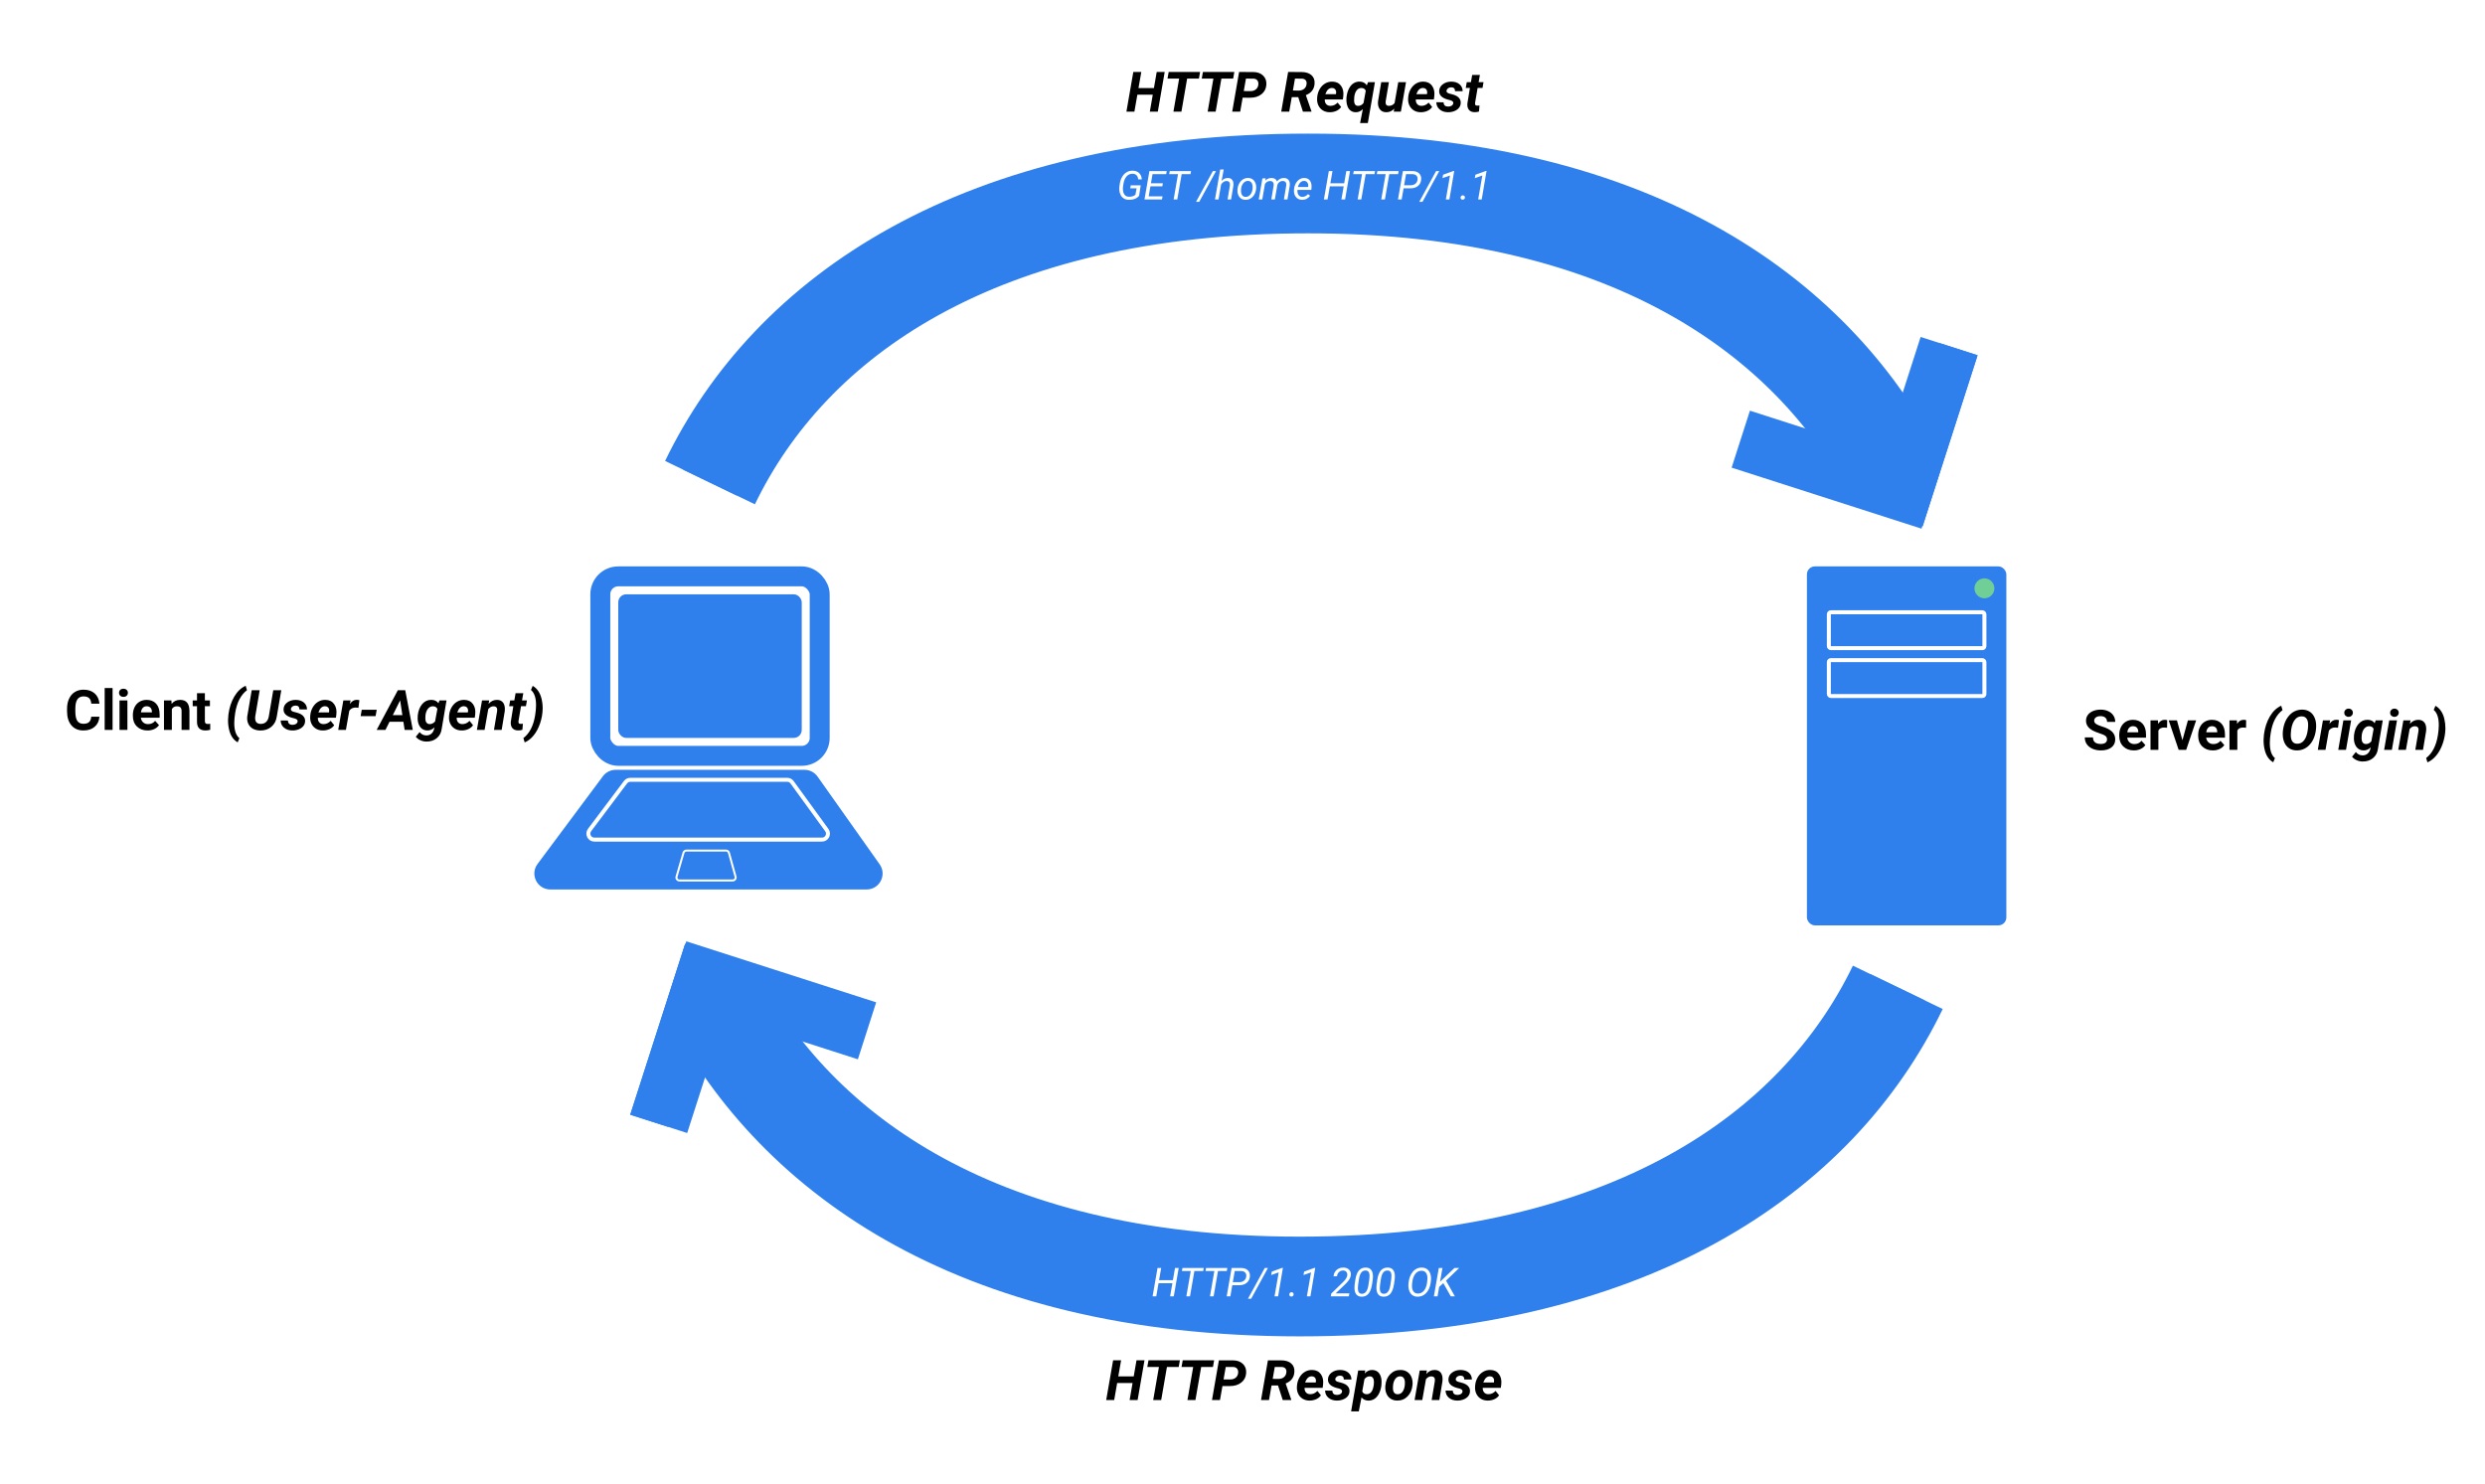 <svg width="623" height="372" viewBox="0 0 623 372" fill="none" xmlns="http://www.w3.org/2000/svg">
<rect width="623" height="372" fill="white"/>
<rect x="150.5" y="144.5" width="55" height="45" rx="4.5" stroke="#2F80ED" stroke-width="5"/>
<rect x="155" y="149" width="46" height="36" rx="2" fill="#2F80ED"/>
<path d="M151.153 194.61C151.908 193.597 153.097 193 154.361 193H201.695C202.993 193 204.21 193.63 204.96 194.689L220.533 216.689C222.408 219.338 220.514 223 217.268 223H137.969C134.678 223 132.795 219.249 134.761 216.61L151.153 194.61Z" fill="#2F80ED"/>
<path d="M158.024 195.5H197.358C197.839 195.5 198.29 195.73 198.572 196.118L207.289 208.118C208.009 209.11 207.301 210.5 206.075 210.5H149.005C147.768 210.5 147.063 209.087 147.806 208.099L156.825 196.099C157.108 195.722 157.552 195.5 158.024 195.5Z" stroke="white"/>
<path d="M172.08 213.25H182.021C182.358 213.25 182.654 213.475 182.744 213.8L184.408 219.8C184.54 220.277 184.181 220.75 183.685 220.75H170.333C169.833 220.75 169.473 220.27 169.613 219.79L171.36 213.79C171.453 213.47 171.747 213.25 172.08 213.25Z" stroke="white" stroke-width="0.5"/>
<rect x="453" y="142" width="50" height="90" rx="2" fill="#2F80ED"/>
<circle cx="497.5" cy="147.5" r="2.5" fill="#6FCF97"/>
<rect x="458.5" y="153.5" width="39" height="9" rx="0.5" fill="#2F80ED" stroke="white"/>
<rect x="458.5" y="165.5" width="39" height="9" rx="0.5" fill="#2F80ED" stroke="white"/>
<path d="M476 121C456 81 410.843 46 328 46C245.157 46 198 79.579 178 121" stroke="#2F80ED" stroke-width="15"/>
<line x1="477.261" y1="130.381" x2="491.028" y2="87.539" stroke="#2F80ED" stroke-width="10"/>
<path d="M476 121C456 81 410.843 46 328 46C245.157 46 198 79.579 178 121" stroke="#2F80ED" stroke-width="25"/>
<line x1="474.881" y1="129.617" x2="488.648" y2="86.774" stroke="#2F80ED" stroke-width="15"/>
<line x1="436.42" y1="110.103" x2="484.022" y2="125.399" stroke="#2F80ED" stroke-width="15"/>
<path d="M177.788 247.54C197.788 287.54 242.945 322.54 325.788 322.54C408.631 322.54 455.788 288.961 475.788 247.54" stroke="#2F80ED" stroke-width="15"/>
<line x1="176.527" y1="238.158" x2="162.76" y2="281.001" stroke="#2F80ED" stroke-width="10"/>
<path d="M177.788 247.54C197.788 287.54 242.945 322.54 325.788 322.54C408.631 322.54 455.788 288.961 475.788 247.54" stroke="#2F80ED" stroke-width="25"/>
<line x1="178.907" y1="238.923" x2="165.14" y2="281.766" stroke="#2F80ED" stroke-width="15"/>
<line x1="217.368" y1="258.437" x2="169.766" y2="243.14" stroke="#2F80ED" stroke-width="15"/>
<path d="M24.923 179.685C24.845 180.756 24.449 181.599 23.733 182.214C23.023 182.829 22.084 183.137 20.917 183.137C19.641 183.137 18.636 182.708 17.902 181.852C17.173 180.99 16.809 179.81 16.809 178.311V177.702C16.809 176.745 16.977 175.902 17.314 175.173C17.652 174.444 18.133 173.885 18.757 173.498C19.386 173.106 20.115 172.91 20.944 172.91C22.093 172.91 23.018 173.218 23.72 173.833C24.422 174.448 24.827 175.312 24.936 176.424H22.886C22.836 175.781 22.656 175.316 22.346 175.029C22.04 174.738 21.573 174.592 20.944 174.592C20.261 174.592 19.748 174.838 19.406 175.33C19.069 175.818 18.896 176.576 18.887 177.606V178.358C18.887 179.434 19.049 180.22 19.372 180.717C19.7 181.214 20.215 181.462 20.917 181.462C21.55 181.462 22.022 181.318 22.332 181.031C22.646 180.74 22.826 180.291 22.872 179.685H24.923ZM28.225 183H26.242V172.5H28.225V183ZM31.943 183H29.961V175.604H31.943V183ZM29.845 173.689C29.845 173.393 29.943 173.149 30.139 172.958C30.339 172.767 30.61 172.671 30.952 172.671C31.289 172.671 31.558 172.767 31.759 172.958C31.959 173.149 32.06 173.393 32.06 173.689C32.06 173.99 31.957 174.236 31.752 174.428C31.551 174.619 31.285 174.715 30.952 174.715C30.619 174.715 30.351 174.619 30.145 174.428C29.945 174.236 29.845 173.99 29.845 173.689ZM36.981 183.137C35.897 183.137 35.013 182.804 34.329 182.139C33.65 181.473 33.31 180.587 33.31 179.479V179.288C33.31 178.545 33.454 177.882 33.741 177.299C34.028 176.711 34.434 176.26 34.958 175.945C35.487 175.626 36.088 175.467 36.763 175.467C37.774 175.467 38.57 175.786 39.148 176.424C39.732 177.062 40.023 177.966 40.023 179.138V179.944H35.313C35.377 180.427 35.569 180.815 35.888 181.106C36.211 181.398 36.619 181.544 37.111 181.544C37.872 181.544 38.467 181.268 38.895 180.717L39.866 181.804C39.57 182.223 39.169 182.551 38.663 182.788C38.157 183.021 37.597 183.137 36.981 183.137ZM36.756 177.066C36.364 177.066 36.045 177.199 35.799 177.463C35.557 177.727 35.402 178.105 35.334 178.598H38.082V178.44C38.073 178.003 37.954 177.666 37.727 177.429C37.499 177.187 37.175 177.066 36.756 177.066ZM42.97 175.604L43.031 176.458C43.56 175.797 44.269 175.467 45.157 175.467C45.941 175.467 46.524 175.697 46.907 176.157C47.29 176.618 47.486 177.306 47.495 178.222V183H45.52V178.27C45.52 177.85 45.428 177.547 45.246 177.36C45.064 177.169 44.761 177.073 44.337 177.073C43.781 177.073 43.364 177.31 43.086 177.784V183H41.11V175.604H42.97ZM51.364 173.785V175.604H52.629V177.053H51.364V180.744C51.364 181.018 51.417 181.214 51.522 181.332C51.626 181.451 51.827 181.51 52.123 181.51C52.342 181.51 52.535 181.494 52.704 181.462V182.959C52.317 183.077 51.918 183.137 51.508 183.137C50.122 183.137 49.416 182.437 49.389 181.038V177.053H48.309V175.604H49.389V173.785H51.364ZM57.291 178.98C57.51 177.354 57.995 175.9 58.747 174.619C59.504 173.334 60.452 172.438 61.591 171.933L61.919 173.033C60.36 174.223 59.374 176.134 58.959 178.769C58.818 179.662 58.742 180.464 58.733 181.175C58.711 183.048 59.139 184.349 60.019 185.078L59.588 186.11C58.603 185.563 57.915 184.618 57.523 183.273C57.264 182.371 57.148 181.405 57.175 180.375C57.184 179.942 57.214 179.532 57.264 179.145L57.291 178.98ZM70.519 173.047L69.397 179.609C69.243 180.708 68.787 181.576 68.03 182.214C67.274 182.852 66.335 183.162 65.214 183.144C64.512 183.13 63.901 182.977 63.382 182.686C62.867 182.389 62.486 181.975 62.24 181.441C61.994 180.904 61.91 180.295 61.987 179.616L63.102 173.047H65.105L63.99 179.623C63.958 179.878 63.956 180.118 63.983 180.341C64.075 181.079 64.514 181.462 65.303 181.489C65.868 181.507 66.33 181.353 66.69 181.024C67.05 180.696 67.283 180.227 67.388 179.616L68.509 173.047H70.519ZM74.613 180.915C74.686 180.55 74.433 180.286 73.855 180.122L73.232 179.965C71.76 179.559 71.045 178.844 71.086 177.818C71.109 177.121 71.416 176.554 72.009 176.116C72.606 175.674 73.324 175.458 74.162 175.467C74.996 175.476 75.671 175.697 76.186 176.13C76.701 176.563 76.963 177.139 76.972 177.859L75.058 177.853C75.067 177.219 74.752 176.898 74.114 176.889C73.814 176.889 73.551 176.964 73.328 177.114C73.109 177.265 72.975 177.467 72.925 177.723C72.856 178.087 73.132 178.345 73.752 178.495L74.025 178.557C74.654 178.707 75.135 178.88 75.468 179.076C75.8 179.268 76.056 179.507 76.233 179.794C76.416 180.081 76.5 180.425 76.486 180.826C76.473 181.296 76.32 181.706 76.028 182.057C75.741 182.408 75.345 182.679 74.839 182.87C74.338 183.062 73.809 183.15 73.253 183.137C72.433 183.128 71.749 182.893 71.202 182.433C70.655 181.968 70.377 181.368 70.368 180.635L72.186 180.648C72.205 181.355 72.583 181.713 73.321 181.722C73.677 181.722 73.968 181.649 74.196 181.503C74.429 181.357 74.568 181.161 74.613 180.915ZM80.895 183.137C80.248 183.132 79.674 182.975 79.173 182.665C78.676 182.351 78.305 181.922 78.059 181.38C77.812 180.833 77.717 180.231 77.772 179.575L77.792 179.302C77.86 178.582 78.07 177.921 78.421 177.319C78.772 176.718 79.223 176.255 79.774 175.932C80.326 175.604 80.936 175.449 81.606 175.467C82.559 175.485 83.279 175.836 83.767 176.52C84.259 177.199 84.446 178.06 84.327 179.104L84.218 179.944H79.686C79.667 180.423 79.784 180.806 80.034 181.093C80.285 181.38 80.627 181.528 81.06 181.537C81.761 181.555 82.377 181.284 82.905 180.724L83.787 181.817C83.509 182.237 83.108 182.565 82.584 182.802C82.06 183.034 81.497 183.146 80.895 183.137ZM81.511 177.06C81.155 177.05 80.838 177.162 80.561 177.395C80.287 177.627 80.041 178.03 79.822 178.604H82.475L82.516 178.427C82.543 178.244 82.545 178.071 82.522 177.907C82.477 177.643 82.365 177.438 82.188 177.292C82.01 177.142 81.784 177.064 81.511 177.06ZM89.857 177.456C89.593 177.41 89.377 177.388 89.208 177.388C88.52 177.369 87.975 177.627 87.574 178.16L86.72 183H84.792L86.077 175.604L87.889 175.597L87.711 176.499C88.176 175.802 88.75 175.453 89.434 175.453C89.625 175.453 89.848 175.485 90.103 175.549L89.857 177.456ZM94.164 179.534H90.418L90.691 177.941H94.444L94.164 179.534ZM101.13 180.949H97.657L96.632 183H94.424L99.742 173.047H101.595L103.488 183H101.444L101.13 180.949ZM98.478 179.288H100.877L100.316 175.583L98.478 179.288ZM104.739 179.295C104.876 178.151 105.247 177.224 105.854 176.513C106.464 175.797 107.232 175.446 108.157 175.46C108.946 175.478 109.534 175.763 109.921 176.314L110.174 175.597L111.944 175.604L110.734 182.747C110.602 183.731 110.183 184.511 109.477 185.085C108.77 185.659 107.895 185.937 106.852 185.919C106.341 185.91 105.854 185.798 105.389 185.584C104.924 185.374 104.541 185.085 104.24 184.716L105.197 183.54C105.626 184.082 106.163 184.363 106.811 184.381C107.312 184.399 107.74 184.267 108.096 183.984C108.451 183.706 108.693 183.312 108.82 182.802L108.93 182.357C108.392 182.895 107.788 183.155 107.118 183.137C106.398 183.128 105.826 182.861 105.402 182.337C104.979 181.808 104.746 181.122 104.705 180.279C104.691 180.001 104.703 179.673 104.739 179.295ZM106.633 180.102C106.633 180.53 106.722 180.874 106.899 181.134C107.082 181.389 107.344 181.523 107.686 181.537C108.21 181.555 108.674 181.332 109.08 180.867L109.654 177.736C109.458 177.308 109.096 177.085 108.567 177.066C108.075 177.053 107.658 177.251 107.316 177.661C106.975 178.071 106.76 178.616 106.674 179.295C106.642 179.628 106.628 179.896 106.633 180.102ZM115.704 183.137C115.057 183.132 114.483 182.975 113.981 182.665C113.485 182.351 113.113 181.922 112.867 181.38C112.621 180.833 112.525 180.231 112.58 179.575L112.601 179.302C112.669 178.582 112.879 177.921 113.229 177.319C113.58 176.718 114.032 176.255 114.583 175.932C115.134 175.604 115.745 175.449 116.415 175.467C117.368 175.485 118.088 175.836 118.575 176.52C119.067 177.199 119.254 178.06 119.136 179.104L119.026 179.944H114.494C114.476 180.423 114.592 180.806 114.843 181.093C115.093 181.38 115.435 181.528 115.868 181.537C116.57 181.555 117.185 181.284 117.714 180.724L118.596 181.817C118.318 182.237 117.917 182.565 117.393 182.802C116.868 183.034 116.306 183.146 115.704 183.137ZM116.319 177.06C115.964 177.05 115.647 177.162 115.369 177.395C115.096 177.627 114.85 178.03 114.631 178.604H117.283L117.324 178.427C117.352 178.244 117.354 178.071 117.331 177.907C117.285 177.643 117.174 177.438 116.996 177.292C116.818 177.142 116.593 177.064 116.319 177.06ZM122.649 175.597L122.485 176.472C123.078 175.784 123.796 175.449 124.639 175.467C125.336 175.48 125.851 175.736 126.184 176.232C126.516 176.729 126.637 177.417 126.546 178.297L125.767 183H123.839L124.632 178.276C124.655 178.099 124.659 177.937 124.646 177.791C124.586 177.326 124.295 177.087 123.771 177.073C123.265 177.055 122.811 177.29 122.41 177.777L121.487 183H119.56L120.845 175.604L122.649 175.597ZM131.194 173.785L130.873 175.604H132.104L131.851 177.053H130.62L129.991 180.758C129.964 180.99 129.982 181.168 130.046 181.291C130.11 181.414 130.265 181.48 130.511 181.489C130.584 181.494 130.78 181.482 131.099 181.455L130.962 182.966C130.62 183.08 130.251 183.132 129.854 183.123C129.221 183.114 128.749 182.916 128.439 182.528C128.13 182.141 128.002 181.617 128.057 180.956L128.692 177.053H127.646L127.899 175.604H128.945L129.26 173.785H131.194ZM131.543 186.131L131.215 185.051C132.778 183.843 133.765 181.911 134.175 179.254C134.307 178.402 134.378 177.616 134.387 176.896C134.41 175.022 133.986 173.719 133.115 172.985L133.546 171.953C134.084 172.245 134.544 172.671 134.927 173.231C135.314 173.787 135.599 174.46 135.781 175.248C135.968 176.036 136.057 176.848 136.048 177.682C136.021 178.949 135.802 180.181 135.392 181.38C134.981 182.574 134.444 183.576 133.778 184.388C133.118 185.199 132.372 185.78 131.543 186.131Z" fill="black"/>
<path d="M528.242 185.389C528.242 185.001 528.105 184.705 527.832 184.5C527.559 184.29 527.066 184.072 526.355 183.844C525.645 183.611 525.082 183.383 524.667 183.16C523.537 182.549 522.972 181.727 522.972 180.692C522.972 180.155 523.122 179.676 523.423 179.257C523.728 178.833 524.163 178.503 524.729 178.266C525.298 178.029 525.936 177.91 526.643 177.91C527.354 177.91 527.987 178.04 528.543 178.3C529.099 178.555 529.53 178.917 529.835 179.387C530.145 179.856 530.3 180.389 530.3 180.986H528.249C528.249 180.531 528.105 180.177 527.818 179.927C527.531 179.672 527.128 179.544 526.608 179.544C526.107 179.544 525.717 179.651 525.439 179.865C525.161 180.075 525.022 180.353 525.022 180.699C525.022 181.023 525.184 181.294 525.508 181.513C525.836 181.731 526.317 181.937 526.95 182.128C528.117 182.479 528.967 182.914 529.5 183.434C530.033 183.953 530.3 184.6 530.3 185.375C530.3 186.236 529.974 186.913 529.322 187.405C528.671 187.893 527.793 188.137 526.69 188.137C525.925 188.137 525.228 187.998 524.599 187.72C523.97 187.437 523.489 187.052 523.156 186.564C522.828 186.077 522.664 185.512 522.664 184.869H524.722C524.722 185.967 525.378 186.517 526.69 186.517C527.178 186.517 527.559 186.419 527.832 186.223C528.105 186.022 528.242 185.744 528.242 185.389ZM534.969 188.137C533.884 188.137 533 187.804 532.316 187.139C531.637 186.473 531.298 185.587 531.298 184.479V184.288C531.298 183.545 531.441 182.882 531.729 182.299C532.016 181.711 532.421 181.26 532.945 180.945C533.474 180.626 534.076 180.467 534.75 180.467C535.762 180.467 536.557 180.786 537.136 181.424C537.719 182.062 538.011 182.966 538.011 184.138V184.944H533.301C533.365 185.427 533.556 185.815 533.875 186.106C534.199 186.398 534.606 186.544 535.099 186.544C535.86 186.544 536.454 186.268 536.883 185.717L537.854 186.804C537.557 187.223 537.156 187.551 536.65 187.788C536.145 188.021 535.584 188.137 534.969 188.137ZM534.743 182.066C534.351 182.066 534.032 182.199 533.786 182.463C533.545 182.727 533.39 183.105 533.321 183.598H536.069V183.44C536.06 183.003 535.942 182.666 535.714 182.429C535.486 182.187 535.162 182.066 534.743 182.066ZM543.295 182.456C543.026 182.42 542.789 182.401 542.584 182.401C541.837 182.401 541.347 182.654 541.114 183.16V188H539.139V180.604H541.005L541.06 181.485C541.456 180.806 542.005 180.467 542.707 180.467C542.926 180.467 543.131 180.496 543.322 180.556L543.295 182.456ZM547.144 185.587L548.518 180.604H550.582L548.087 188H546.2L543.705 180.604H545.77L547.144 185.587ZM554.766 188.137C553.681 188.137 552.797 187.804 552.113 187.139C551.434 186.473 551.095 185.587 551.095 184.479V184.288C551.095 183.545 551.238 182.882 551.525 182.299C551.812 181.711 552.218 181.26 552.742 180.945C553.271 180.626 553.872 180.467 554.547 180.467C555.559 180.467 556.354 180.786 556.933 181.424C557.516 182.062 557.808 182.966 557.808 184.138V184.944H553.098C553.161 185.427 553.353 185.815 553.672 186.106C553.995 186.398 554.403 186.544 554.896 186.544C555.657 186.544 556.251 186.268 556.68 185.717L557.65 186.804C557.354 187.223 556.953 187.551 556.447 187.788C555.941 188.021 555.381 188.137 554.766 188.137ZM554.54 182.066C554.148 182.066 553.829 182.199 553.583 182.463C553.341 182.727 553.187 183.105 553.118 183.598H555.866V183.44C555.857 183.003 555.739 182.666 555.511 182.429C555.283 182.187 554.959 182.066 554.54 182.066ZM563.092 182.456C562.823 182.42 562.586 182.401 562.381 182.401C561.633 182.401 561.144 182.654 560.911 183.16V188H558.936V180.604H560.802L560.856 181.485C561.253 180.806 561.802 180.467 562.504 180.467C562.723 180.467 562.928 180.496 563.119 180.556L563.092 182.456ZM567.61 183.98C567.829 182.354 568.314 180.9 569.066 179.619C569.823 178.334 570.771 177.438 571.91 176.933L572.238 178.033C570.68 179.223 569.693 181.134 569.278 183.769C569.137 184.662 569.062 185.464 569.053 186.175C569.03 188.048 569.458 189.349 570.338 190.078L569.907 191.11C568.923 190.563 568.235 189.618 567.843 188.273C567.583 187.371 567.467 186.405 567.494 185.375C567.503 184.942 567.533 184.532 567.583 184.145L567.61 183.98ZM575.759 188.137C575.098 188.123 574.515 187.968 574.009 187.672C573.507 187.371 573.109 186.94 572.812 186.38C572.521 185.815 572.352 185.168 572.307 184.438C572.257 183.691 572.336 182.894 572.546 182.046C572.756 181.198 573.093 180.453 573.558 179.811C574.022 179.168 574.567 178.687 575.191 178.368C575.82 178.049 576.499 177.896 577.229 177.91C577.898 177.924 578.484 178.083 578.985 178.389C579.487 178.689 579.881 179.125 580.168 179.694C580.455 180.259 580.619 180.902 580.66 181.622C580.706 182.424 580.619 183.249 580.4 184.097C580.182 184.944 579.842 185.678 579.382 186.298C578.922 186.918 578.382 187.382 577.762 187.692C577.146 188.002 576.479 188.15 575.759 188.137ZM578.596 182.75L578.65 182.101C578.696 181.289 578.587 180.674 578.322 180.255C578.062 179.836 577.666 179.617 577.133 179.599C576.299 179.571 575.636 179.94 575.144 180.706C574.656 181.472 574.38 182.543 574.316 183.919C574.271 184.726 574.378 185.348 574.638 185.785C574.897 186.218 575.301 186.444 575.848 186.462C576.563 186.494 577.156 186.216 577.625 185.628C578.094 185.035 578.402 184.199 578.548 183.119L578.596 182.75ZM586.149 182.456C585.885 182.41 585.669 182.388 585.5 182.388C584.812 182.369 584.267 182.627 583.866 183.16L583.012 188H581.084L582.369 180.604L584.181 180.597L584.003 181.499C584.468 180.802 585.042 180.453 585.726 180.453C585.917 180.453 586.14 180.485 586.396 180.549L586.149 182.456ZM588.152 188H586.211L587.496 180.604H589.438L588.152 188ZM587.722 178.724C587.713 178.418 587.813 178.165 588.022 177.965C588.232 177.764 588.485 177.664 588.781 177.664C589.073 177.655 589.326 177.744 589.54 177.931C589.754 178.118 589.866 178.359 589.875 178.655C589.884 178.938 589.788 179.184 589.588 179.394C589.392 179.603 589.134 179.713 588.815 179.722C588.528 179.731 588.275 179.644 588.057 179.462C587.842 179.28 587.731 179.034 587.722 178.724ZM590.162 184.295C590.299 183.151 590.67 182.224 591.276 181.513C591.887 180.797 592.655 180.446 593.58 180.46C594.368 180.478 594.956 180.763 595.344 181.314L595.597 180.597L597.367 180.604L596.157 187.747C596.025 188.731 595.606 189.511 594.899 190.085C594.193 190.659 593.318 190.937 592.274 190.919C591.764 190.91 591.276 190.798 590.812 190.584C590.347 190.374 589.964 190.085 589.663 189.716L590.62 188.54C591.049 189.082 591.586 189.363 592.233 189.381C592.735 189.399 593.163 189.267 593.519 188.984C593.874 188.706 594.116 188.312 594.243 187.802L594.353 187.357C593.815 187.895 593.211 188.155 592.541 188.137C591.821 188.128 591.249 187.861 590.825 187.337C590.401 186.808 590.169 186.122 590.128 185.279C590.114 185.001 590.126 184.673 590.162 184.295ZM592.056 185.102C592.056 185.53 592.145 185.874 592.322 186.134C592.505 186.389 592.767 186.523 593.108 186.537C593.632 186.555 594.097 186.332 594.503 185.867L595.077 182.736C594.881 182.308 594.519 182.085 593.99 182.066C593.498 182.053 593.081 182.251 592.739 182.661C592.397 183.071 592.183 183.616 592.097 184.295C592.065 184.628 592.051 184.896 592.056 185.102ZM599.65 188H597.709L598.994 180.604H600.936L599.65 188ZM599.22 178.724C599.211 178.418 599.311 178.165 599.521 177.965C599.73 177.764 599.983 177.664 600.279 177.664C600.571 177.655 600.824 177.744 601.038 177.931C601.252 178.118 601.364 178.359 601.373 178.655C601.382 178.938 601.286 179.184 601.086 179.394C600.89 179.603 600.632 179.713 600.313 179.722C600.026 179.731 599.773 179.644 599.555 179.462C599.34 179.28 599.229 179.034 599.22 178.724ZM604.34 180.597L604.176 181.472C604.768 180.784 605.486 180.449 606.329 180.467C607.026 180.48 607.541 180.736 607.874 181.232C608.207 181.729 608.327 182.417 608.236 183.297L607.457 188H605.529L606.322 183.276C606.345 183.099 606.35 182.937 606.336 182.791C606.277 182.326 605.985 182.087 605.461 182.073C604.955 182.055 604.502 182.29 604.101 182.777L603.178 188H601.25L602.535 180.604L604.34 180.597ZM608.571 191.131L608.243 190.051C609.806 188.843 610.793 186.911 611.203 184.254C611.335 183.402 611.406 182.616 611.415 181.896C611.438 180.022 611.014 178.719 610.144 177.985L610.574 176.953C611.112 177.245 611.572 177.671 611.955 178.231C612.342 178.787 612.627 179.46 612.81 180.248C612.996 181.036 613.085 181.848 613.076 182.682C613.049 183.949 612.83 185.181 612.42 186.38C612.01 187.574 611.472 188.576 610.807 189.388C610.146 190.199 609.401 190.78 608.571 191.131Z" fill="black"/>
<path d="M290.271 28H288.268L289.006 23.734H285.144L284.398 28H282.396L284.125 18.047H286.128L285.424 22.08H289.293L289.99 18.047H291.993L290.271 28ZM300.572 19.708H297.619L296.184 28H294.181L295.616 19.708H292.697L292.991 18.047H300.866L300.572 19.708ZM309.158 19.708H306.205L304.77 28H302.767L304.202 19.708H301.283L301.577 18.047H309.452L309.158 19.708ZM311.537 24.493L310.922 28H308.919L310.648 18.047L314.135 18.054C315.21 18.054 316.056 18.352 316.671 18.949C317.286 19.546 317.555 20.326 317.478 21.287C317.405 22.262 316.997 23.042 316.254 23.625C315.516 24.208 314.572 24.5 313.424 24.5L311.537 24.493ZM311.817 22.832L313.485 22.846C314.023 22.846 314.47 22.707 314.825 22.429C315.181 22.151 315.393 21.775 315.461 21.301C315.529 20.827 315.452 20.449 315.229 20.166C315.01 19.884 314.684 19.733 314.251 19.715L312.364 19.708L311.817 22.832ZM325.476 24.356H323.849L323.213 28H321.21L322.939 18.047L326.234 18.054C327.337 18.054 328.185 18.314 328.777 18.833C329.374 19.352 329.639 20.075 329.57 21C329.475 22.367 328.745 23.317 327.383 23.851L328.784 27.891V28H326.651L325.476 24.356ZM324.136 22.695L325.626 22.709C326.155 22.7 326.59 22.559 326.932 22.285C327.278 22.007 327.485 21.631 327.554 21.157C327.618 20.715 327.547 20.369 327.342 20.118C327.137 19.867 326.811 19.733 326.364 19.715L324.655 19.708L324.136 22.695ZM333.337 28.137C332.69 28.132 332.116 27.975 331.614 27.665C331.118 27.351 330.746 26.922 330.5 26.38C330.254 25.833 330.158 25.231 330.213 24.575L330.233 24.302C330.302 23.582 330.511 22.921 330.862 22.319C331.213 21.718 331.664 21.255 332.216 20.932C332.767 20.604 333.378 20.449 334.048 20.467C335 20.485 335.72 20.836 336.208 21.52C336.7 22.199 336.887 23.06 336.769 24.104L336.659 24.944H332.127C332.109 25.423 332.225 25.806 332.476 26.093C332.726 26.38 333.068 26.528 333.501 26.537C334.203 26.555 334.818 26.284 335.347 25.724L336.229 26.817C335.951 27.237 335.549 27.565 335.025 27.802C334.501 28.034 333.938 28.146 333.337 28.137ZM333.952 22.06C333.597 22.05 333.28 22.162 333.002 22.395C332.729 22.627 332.482 23.03 332.264 23.605H334.916L334.957 23.427C334.984 23.244 334.987 23.071 334.964 22.907C334.918 22.643 334.807 22.438 334.629 22.292C334.451 22.142 334.226 22.064 333.952 22.06ZM340.904 20.46C341.67 20.478 342.256 20.788 342.661 21.39L342.976 20.597L344.698 20.604L342.921 30.844H340.979L341.67 27.351C341.155 27.893 340.556 28.155 339.872 28.137C339.412 28.132 339.008 28.011 338.662 27.774C338.316 27.537 338.047 27.196 337.855 26.749C337.669 26.298 337.566 25.803 337.548 25.266C337.534 24.979 337.541 24.698 337.568 24.425L337.609 24.124C337.719 23.358 337.928 22.689 338.238 22.114C338.553 21.54 338.936 21.119 339.387 20.85C339.842 20.576 340.348 20.446 340.904 20.46ZM339.476 25.307C339.521 26.118 339.845 26.53 340.446 26.544C340.989 26.562 341.453 26.323 341.841 25.826L342.401 22.75C342.224 22.308 341.866 22.078 341.328 22.06C340.845 22.046 340.446 22.237 340.132 22.634C339.817 23.026 339.615 23.575 339.523 24.281C339.478 24.751 339.462 25.092 339.476 25.307ZM349.552 27.234C349.005 27.85 348.326 28.15 347.515 28.137C346.804 28.128 346.266 27.872 345.901 27.371C345.537 26.87 345.396 26.209 345.478 25.389L346.277 20.604H348.205L347.392 25.409C347.373 25.56 347.371 25.701 347.385 25.833C347.43 26.289 347.683 26.523 348.144 26.537C348.741 26.555 349.235 26.325 349.627 25.847L350.55 20.604H352.491L351.206 28H349.408L349.552 27.234ZM356.155 28.137C355.508 28.132 354.934 27.975 354.433 27.665C353.936 27.351 353.564 26.922 353.318 26.38C353.072 25.833 352.977 25.231 353.031 24.575L353.052 24.302C353.12 23.582 353.33 22.921 353.681 22.319C354.032 21.718 354.483 21.255 355.034 20.932C355.586 20.604 356.196 20.449 356.866 20.467C357.819 20.485 358.539 20.836 359.026 21.52C359.519 22.199 359.705 23.06 359.587 24.104L359.478 24.944H354.945C354.927 25.423 355.043 25.806 355.294 26.093C355.545 26.38 355.886 26.528 356.319 26.537C357.021 26.555 357.636 26.284 358.165 25.724L359.047 26.817C358.769 27.237 358.368 27.565 357.844 27.802C357.32 28.034 356.757 28.146 356.155 28.137ZM356.771 22.06C356.415 22.05 356.098 22.162 355.82 22.395C355.547 22.627 355.301 23.03 355.082 23.605H357.734L357.775 23.427C357.803 23.244 357.805 23.071 357.782 22.907C357.737 22.643 357.625 22.438 357.447 22.292C357.27 22.142 357.044 22.064 356.771 22.06ZM364.338 25.915C364.411 25.55 364.158 25.286 363.579 25.122L362.957 24.965C361.485 24.559 360.77 23.844 360.811 22.818C360.833 22.121 361.141 21.554 361.733 21.116C362.33 20.674 363.048 20.458 363.887 20.467C364.721 20.476 365.395 20.697 365.91 21.13C366.425 21.563 366.687 22.139 366.696 22.859L364.782 22.852C364.791 22.219 364.477 21.898 363.839 21.889C363.538 21.889 363.276 21.964 363.053 22.114C362.834 22.265 362.7 22.467 362.649 22.723C362.581 23.087 362.857 23.345 363.477 23.495L363.75 23.557C364.379 23.707 364.86 23.88 365.192 24.076C365.525 24.268 365.78 24.507 365.958 24.794C366.14 25.081 366.225 25.425 366.211 25.826C366.197 26.296 366.045 26.706 365.753 27.057C365.466 27.408 365.069 27.679 364.563 27.87C364.062 28.061 363.534 28.15 362.978 28.137C362.157 28.128 361.474 27.893 360.927 27.433C360.38 26.968 360.102 26.369 360.093 25.635L361.911 25.648C361.929 26.355 362.308 26.713 363.046 26.722C363.401 26.722 363.693 26.649 363.921 26.503C364.153 26.357 364.292 26.161 364.338 25.915ZM371.017 18.785L370.695 20.604H371.926L371.673 22.053H370.442L369.813 25.758C369.786 25.99 369.804 26.168 369.868 26.291C369.932 26.414 370.087 26.48 370.333 26.489C370.406 26.494 370.602 26.482 370.921 26.455L370.784 27.966C370.442 28.08 370.073 28.132 369.677 28.123C369.043 28.114 368.572 27.916 368.262 27.528C367.952 27.141 367.824 26.617 367.879 25.956L368.515 22.053H367.469L367.722 20.604H368.768L369.082 18.785H371.017Z" fill="black"/>
<path d="M285.205 351H283.202L283.94 346.734H280.078L279.333 351H277.33L279.06 341.047H281.062L280.358 345.08H284.228L284.925 341.047H286.928L285.205 351ZM295.507 342.708H292.554L291.118 351H289.115L290.551 342.708H287.632L287.926 341.047H295.801L295.507 342.708ZM304.093 342.708H301.14L299.704 351H297.701L299.137 342.708H296.218L296.512 341.047H304.387L304.093 342.708ZM306.472 347.493L305.856 351H303.854L305.583 341.047L309.069 341.054C310.145 341.054 310.99 341.352 311.605 341.949C312.221 342.546 312.49 343.326 312.412 344.287C312.339 345.262 311.931 346.042 311.188 346.625C310.45 347.208 309.507 347.5 308.358 347.5L306.472 347.493ZM306.752 345.832L308.42 345.846C308.958 345.846 309.404 345.707 309.76 345.429C310.115 345.151 310.327 344.775 310.396 344.301C310.464 343.827 310.386 343.449 310.163 343.166C309.944 342.883 309.618 342.733 309.186 342.715L307.299 342.708L306.752 345.832ZM320.41 347.356H318.783L318.147 351H316.145L317.874 341.047L321.169 341.054C322.272 341.054 323.119 341.313 323.712 341.833C324.309 342.353 324.573 343.075 324.505 344C324.409 345.367 323.68 346.317 322.317 346.851L323.719 350.891V351H321.586L320.41 347.356ZM319.07 345.695L320.561 345.709C321.089 345.7 321.524 345.559 321.866 345.285C322.213 345.007 322.42 344.631 322.488 344.157C322.552 343.715 322.481 343.369 322.276 343.118C322.071 342.868 321.745 342.733 321.299 342.715L319.59 342.708L319.07 345.695ZM328.271 351.137C327.624 351.132 327.05 350.975 326.549 350.665C326.052 350.351 325.681 349.922 325.435 349.38C325.188 348.833 325.093 348.231 325.147 347.575L325.168 347.302C325.236 346.582 325.446 345.921 325.797 345.319C326.148 344.718 326.599 344.255 327.15 343.932C327.702 343.604 328.312 343.449 328.982 343.467C329.935 343.485 330.655 343.836 331.143 344.52C331.635 345.199 331.822 346.06 331.703 347.104L331.594 347.944H327.062C327.043 348.423 327.16 348.806 327.41 349.093C327.661 349.38 328.003 349.528 328.436 349.537C329.137 349.555 329.753 349.284 330.281 348.724L331.163 349.817C330.885 350.237 330.484 350.565 329.96 350.802C329.436 351.034 328.873 351.146 328.271 351.137ZM328.887 345.06C328.531 345.05 328.215 345.162 327.937 345.395C327.663 345.627 327.417 346.03 327.198 346.604H329.851L329.892 346.427C329.919 346.244 329.921 346.071 329.898 345.907C329.853 345.643 329.741 345.438 329.563 345.292C329.386 345.142 329.16 345.064 328.887 345.06ZM336.454 348.915C336.527 348.55 336.274 348.286 335.695 348.122L335.073 347.965C333.601 347.559 332.886 346.844 332.927 345.818C332.95 345.121 333.257 344.554 333.85 344.116C334.447 343.674 335.164 343.458 336.003 343.467C336.837 343.476 337.511 343.697 338.026 344.13C338.541 344.563 338.803 345.139 338.812 345.859L336.898 345.853C336.908 345.219 336.593 344.898 335.955 344.889C335.654 344.889 335.392 344.964 335.169 345.114C334.95 345.265 334.816 345.467 334.766 345.723C334.697 346.087 334.973 346.345 335.593 346.495L335.866 346.557C336.495 346.707 336.976 346.88 337.309 347.076C337.641 347.268 337.896 347.507 338.074 347.794C338.257 348.081 338.341 348.425 338.327 348.826C338.313 349.296 338.161 349.706 337.869 350.057C337.582 350.408 337.186 350.679 336.68 350.87C336.178 351.062 335.65 351.15 335.094 351.137C334.273 351.128 333.59 350.893 333.043 350.433C332.496 349.968 332.218 349.368 332.209 348.635L334.027 348.648C334.046 349.355 334.424 349.713 335.162 349.722C335.518 349.722 335.809 349.649 336.037 349.503C336.27 349.357 336.409 349.161 336.454 348.915ZM346.325 347.322C346.229 348.097 346.027 348.785 345.717 349.387C345.407 349.988 345.022 350.435 344.562 350.727C344.101 351.018 343.591 351.157 343.03 351.144C342.315 351.125 341.75 350.859 341.335 350.344L340.658 353.844H338.73L340.501 343.604L342.278 343.597L342.148 344.342C342.682 343.74 343.311 343.449 344.035 343.467C344.76 343.485 345.323 343.749 345.724 344.26C346.125 344.766 346.339 345.454 346.366 346.324C346.375 346.607 346.362 346.939 346.325 347.322ZM344.411 347.179L344.452 346.522C344.461 346.08 344.379 345.729 344.206 345.47C344.037 345.21 343.789 345.076 343.461 345.066C342.9 345.048 342.438 345.285 342.073 345.777L341.52 348.826C341.688 349.286 342.05 349.526 342.606 349.544C343.071 349.558 343.459 349.378 343.769 349.004C344.078 348.63 344.293 348.022 344.411 347.179ZM351.165 343.467C351.817 343.476 352.377 343.645 352.847 343.973C353.321 344.296 353.667 344.745 353.886 345.319C354.109 345.889 354.189 346.522 354.125 347.22C354.02 348.396 353.61 349.348 352.895 350.077C352.184 350.802 351.304 351.155 350.256 351.137C349.613 351.128 349.057 350.964 348.588 350.645C348.118 350.321 347.772 349.874 347.549 349.305C347.326 348.735 347.246 348.106 347.31 347.418C347.428 346.197 347.843 345.226 348.554 344.506C349.265 343.786 350.135 343.439 351.165 343.467ZM349.217 348.122C349.226 348.56 349.328 348.906 349.524 349.161C349.72 349.412 349.996 349.542 350.352 349.551C350.944 349.569 351.409 349.298 351.746 348.737C352.083 348.172 352.241 347.432 352.218 346.516C352.2 346.078 352.092 345.729 351.896 345.47C351.705 345.205 351.429 345.069 351.069 345.06C350.495 345.041 350.035 345.312 349.688 345.873C349.347 346.429 349.189 347.179 349.217 348.122ZM357.734 343.597L357.57 344.472C358.163 343.784 358.881 343.449 359.724 343.467C360.421 343.48 360.936 343.736 361.269 344.232C361.601 344.729 361.722 345.417 361.631 346.297L360.852 351H358.924L359.717 346.276C359.74 346.099 359.744 345.937 359.73 345.791C359.671 345.326 359.38 345.087 358.855 345.073C358.35 345.055 357.896 345.29 357.495 345.777L356.572 351H354.645L355.93 343.604L357.734 343.597ZM366.655 348.915C366.728 348.55 366.475 348.286 365.896 348.122L365.274 347.965C363.802 347.559 363.087 346.844 363.128 345.818C363.151 345.121 363.458 344.554 364.051 344.116C364.648 343.674 365.366 343.458 366.204 343.467C367.038 343.476 367.713 343.697 368.228 344.13C368.743 344.563 369.005 345.139 369.014 345.859L367.1 345.853C367.109 345.219 366.794 344.898 366.156 344.889C365.855 344.889 365.593 344.964 365.37 345.114C365.151 345.265 365.017 345.467 364.967 345.723C364.898 346.087 365.174 346.345 365.794 346.495L366.067 346.557C366.696 346.707 367.177 346.88 367.51 347.076C367.842 347.268 368.098 347.507 368.275 347.794C368.458 348.081 368.542 348.425 368.528 348.826C368.515 349.296 368.362 349.706 368.07 350.057C367.783 350.408 367.387 350.679 366.881 350.87C366.38 351.062 365.851 351.15 365.295 351.137C364.475 351.128 363.791 350.893 363.244 350.433C362.697 349.968 362.419 349.368 362.41 348.635L364.229 348.648C364.247 349.355 364.625 349.713 365.363 349.722C365.719 349.722 366.01 349.649 366.238 349.503C366.471 349.357 366.61 349.161 366.655 348.915ZM372.938 351.137C372.29 351.132 371.716 350.975 371.215 350.665C370.718 350.351 370.347 349.922 370.101 349.38C369.854 348.833 369.759 348.231 369.813 347.575L369.834 347.302C369.902 346.582 370.112 345.921 370.463 345.319C370.814 344.718 371.265 344.255 371.816 343.932C372.368 343.604 372.979 343.449 373.648 343.467C374.601 343.485 375.321 343.836 375.809 344.52C376.301 345.199 376.488 346.06 376.369 347.104L376.26 347.944H371.728C371.709 348.423 371.826 348.806 372.076 349.093C372.327 349.38 372.669 349.528 373.102 349.537C373.803 349.555 374.419 349.284 374.947 348.724L375.829 349.817C375.551 350.237 375.15 350.565 374.626 350.802C374.102 351.034 373.539 351.146 372.938 351.137ZM373.553 345.06C373.197 345.05 372.881 345.162 372.603 345.395C372.329 345.627 372.083 346.03 371.864 346.604H374.517L374.558 346.427C374.585 346.244 374.587 346.071 374.564 345.907C374.519 345.643 374.407 345.438 374.229 345.292C374.052 345.142 373.826 345.064 373.553 345.06Z" fill="black"/>
<path d="M285.579 49.062C285.341 49.398 284.995 49.657 284.539 49.839C284.087 50.018 283.569 50.104 282.986 50.098C282.521 50.088 282.114 49.979 281.766 49.77C281.417 49.562 281.144 49.264 280.945 48.877C280.747 48.486 280.633 48.044 280.604 47.549C280.581 47.161 280.628 46.637 280.745 45.977C280.866 45.316 281.074 44.745 281.37 44.263C281.666 43.781 282.036 43.413 282.479 43.159C282.924 42.905 283.434 42.783 284.007 42.793C284.668 42.806 285.193 43.003 285.584 43.384C285.978 43.761 286.202 44.294 286.258 44.98H285.35C285.314 44.531 285.179 44.186 284.944 43.945C284.71 43.704 284.386 43.578 283.973 43.565C283.361 43.542 282.848 43.761 282.435 44.224C282.024 44.686 281.754 45.361 281.624 46.25L281.531 46.934L281.517 47.305C281.517 47.946 281.648 48.442 281.912 48.794C282.176 49.142 282.545 49.32 283.021 49.326C283.707 49.342 284.253 49.173 284.656 48.818L284.949 47.222H283.348L283.484 46.46H285.984L285.579 49.062ZM291.404 46.714H288.416L287.977 49.233H291.453L291.316 50H286.927L288.162 42.891H292.503L292.366 43.662H288.943L288.548 45.947H291.536L291.404 46.714ZM298.46 43.662H296.248L295.149 50H294.236L295.335 43.662H293.123L293.26 42.891H298.597L298.46 43.662ZM300.647 50.61H299.847L304.065 42.891H304.861L300.647 50.61ZM306.253 45.361C306.715 44.857 307.247 44.611 307.85 44.624C308.344 44.63 308.711 44.801 308.948 45.137C309.189 45.469 309.279 45.936 309.217 46.538L308.641 50H307.757L308.338 46.523C308.357 46.364 308.359 46.216 308.343 46.079C308.287 45.623 308.019 45.391 307.537 45.381C306.997 45.368 306.531 45.651 306.141 46.23L305.486 50H304.603L305.906 42.5H306.79L306.253 45.361ZM312.928 44.619C313.37 44.626 313.75 44.746 314.065 44.98C314.381 45.215 314.614 45.539 314.764 45.952C314.917 46.362 314.969 46.812 314.92 47.3L314.91 47.407C314.848 47.922 314.695 48.387 314.451 48.804C314.207 49.217 313.891 49.539 313.504 49.77C313.117 50.002 312.692 50.111 312.229 50.098C311.79 50.091 311.411 49.971 311.092 49.736C310.776 49.502 310.545 49.183 310.398 48.779C310.252 48.376 310.2 47.931 310.242 47.446C310.291 46.899 310.439 46.408 310.687 45.972C310.934 45.535 311.251 45.199 311.639 44.961C312.029 44.72 312.459 44.606 312.928 44.619ZM311.131 47.451C311.108 47.656 311.108 47.87 311.131 48.091C311.163 48.475 311.277 48.781 311.473 49.009C311.671 49.237 311.935 49.355 312.264 49.365C312.557 49.375 312.827 49.303 313.074 49.15C313.322 48.994 313.53 48.76 313.699 48.447C313.868 48.135 313.978 47.788 314.026 47.407C314.052 47.108 314.057 46.855 314.041 46.65C314.002 46.257 313.883 45.946 313.685 45.718C313.486 45.49 313.222 45.37 312.894 45.356C312.438 45.347 312.05 45.526 311.731 45.894C311.412 46.261 311.215 46.743 311.141 47.339L311.131 47.451ZM317.322 44.712L317.21 45.303C317.653 44.834 318.188 44.606 318.816 44.619C319.152 44.626 319.435 44.702 319.666 44.849C319.9 44.995 320.062 45.202 320.149 45.469C320.644 44.889 321.229 44.606 321.902 44.619C322.43 44.632 322.819 44.81 323.069 45.151C323.32 45.493 323.413 45.952 323.348 46.528L322.767 50H321.888L322.464 46.519C322.483 46.349 322.483 46.195 322.464 46.055C322.402 45.612 322.112 45.386 321.595 45.376C321.272 45.37 320.979 45.47 320.716 45.679C320.455 45.884 320.288 46.154 320.213 46.489L319.612 50H318.724L319.31 46.523C319.352 46.162 319.297 45.884 319.144 45.688C318.994 45.493 318.759 45.392 318.44 45.386C317.89 45.373 317.452 45.623 317.127 46.138L316.458 50H315.574L316.492 44.717L317.322 44.712ZM326.419 50.098C325.761 50.085 325.247 49.842 324.876 49.37C324.505 48.898 324.349 48.294 324.407 47.559L324.432 47.349C324.487 46.825 324.642 46.346 324.896 45.913C325.153 45.48 325.465 45.155 325.833 44.937C326.201 44.715 326.598 44.609 327.024 44.619C327.568 44.632 327.994 44.813 328.304 45.161C328.613 45.509 328.782 45.981 328.812 46.577C328.821 46.789 328.815 47 328.792 47.212L328.738 47.617H325.286C325.228 48.096 325.306 48.503 325.521 48.838C325.739 49.173 326.062 49.347 326.492 49.36C327.013 49.373 327.495 49.139 327.938 48.657L328.445 49.087C328.224 49.406 327.938 49.657 327.586 49.839C327.238 50.018 326.849 50.104 326.419 50.098ZM326.98 45.356C326.616 45.347 326.297 45.47 326.023 45.727C325.753 45.985 325.538 46.367 325.379 46.875L327.947 46.88L327.967 46.802C328.019 46.392 327.952 46.051 327.767 45.781C327.584 45.508 327.322 45.366 326.98 45.356ZM337.215 50H336.297L336.868 46.714H333.396L332.825 50H331.907L333.143 42.891H334.061L333.528 45.947H336.995L337.527 42.891H338.45L337.215 50ZM344.593 43.662H342.381L341.282 50H340.369L341.468 43.662H339.256L339.393 42.891H344.729L344.593 43.662ZM350.511 43.662H348.299L347.2 50H346.287L347.386 43.662H345.174L345.311 42.891H350.647L350.511 43.662ZM351.883 47.217L351.399 50H350.481L351.717 42.891L354.09 42.895C354.822 42.895 355.387 43.091 355.784 43.481C356.181 43.869 356.352 44.385 356.297 45.029C356.238 45.71 355.966 46.245 355.481 46.636C355 47.026 354.363 47.222 353.572 47.222L351.883 47.217ZM352.015 46.45L353.597 46.455C354.095 46.455 354.503 46.33 354.822 46.079C355.141 45.828 355.328 45.48 355.384 45.034C355.436 44.634 355.353 44.31 355.135 44.062C354.917 43.812 354.599 43.68 354.183 43.667L352.498 43.662L352.015 46.45ZM356.614 50.61H355.813L360.032 42.891H360.828L356.614 50.61ZM363.367 50H362.479L363.523 44.004L361.634 44.668L361.785 43.809L364.422 42.856H364.578L363.367 50ZM366.717 48.975C366.876 48.971 367.008 49.02 367.112 49.121C367.216 49.222 367.267 49.352 367.264 49.512C367.26 49.671 367.207 49.801 367.103 49.902C366.998 50 366.868 50.052 366.712 50.059C366.556 50.065 366.427 50.021 366.326 49.927C366.225 49.829 366.175 49.7 366.175 49.541C366.175 49.382 366.225 49.25 366.326 49.145C366.427 49.038 366.557 48.981 366.717 48.975ZM371.473 50H370.584L371.629 44.004L369.739 44.668L369.891 43.809L372.527 42.856H372.684L371.473 50Z" fill="white"/>
<path d="M294.271 325H293.353L293.924 321.714H290.452L289.881 325H288.963L290.198 317.891H291.116L290.584 320.947H294.051L294.583 317.891H295.506L294.271 325ZM301.648 318.662H299.437L298.338 325H297.425L298.523 318.662H296.312L296.448 317.891H301.785L301.648 318.662ZM307.566 318.662H305.354L304.256 325H303.343L304.441 318.662H302.229L302.366 317.891H307.703L307.566 318.662ZM308.938 322.217L308.455 325H307.537L308.772 317.891L311.146 317.896C311.878 317.896 312.443 318.091 312.84 318.481C313.237 318.869 313.408 319.385 313.353 320.029C313.294 320.71 313.022 321.245 312.537 321.636C312.055 322.026 311.419 322.222 310.628 322.222L308.938 322.217ZM309.07 321.45L310.652 321.455C311.15 321.455 311.559 321.33 311.878 321.079C312.197 320.828 312.384 320.48 312.439 320.034C312.492 319.634 312.409 319.31 312.19 319.062C311.972 318.812 311.655 318.68 311.238 318.667L309.554 318.662L309.07 321.45ZM313.67 325.61H312.869L317.088 317.891H317.884L313.67 325.61ZM320.423 325H319.534L320.579 319.004L318.689 319.668L318.841 318.809L321.478 317.856H321.634L320.423 325ZM323.772 323.975C323.932 323.971 324.064 324.02 324.168 324.121C324.272 324.222 324.323 324.352 324.319 324.512C324.316 324.671 324.262 324.801 324.158 324.902C324.054 325 323.924 325.052 323.768 325.059C323.611 325.065 323.483 325.021 323.382 324.927C323.281 324.829 323.23 324.701 323.23 324.541C323.23 324.382 323.281 324.25 323.382 324.146C323.483 324.038 323.613 323.981 323.772 323.975ZM328.528 325H327.64L328.685 319.004L326.795 319.668L326.946 318.809L329.583 317.856H329.739L328.528 325ZM338.167 325H333.641L333.748 324.312L336.37 321.763L336.849 321.289C337.399 320.739 337.703 320.231 337.762 319.766C337.804 319.408 337.734 319.116 337.552 318.892C337.369 318.664 337.112 318.543 336.78 318.53C336.354 318.517 335.997 318.643 335.711 318.906C335.424 319.167 335.25 319.525 335.188 319.98L334.314 319.985C334.357 319.549 334.49 319.163 334.715 318.828C334.943 318.49 335.241 318.231 335.608 318.052C335.979 317.869 336.382 317.783 336.814 317.793C337.404 317.806 337.871 317.985 338.216 318.33C338.564 318.672 338.714 319.116 338.665 319.663C338.61 320.288 338.25 320.946 337.586 321.636L337.137 322.09L334.852 324.263H338.284L338.167 325ZM341.331 325.098C340.732 325.085 340.283 324.873 339.983 324.463C339.684 324.049 339.547 323.455 339.573 322.681C339.58 322.44 339.598 322.202 339.627 321.968L339.803 320.781C339.959 319.769 340.257 319.014 340.696 318.516C341.136 318.018 341.715 317.777 342.435 317.793C343.04 317.806 343.491 318.014 343.787 318.418C344.087 318.818 344.225 319.401 344.202 320.166C344.192 320.41 344.173 320.649 344.144 320.884L343.973 322.031C343.8 323.102 343.496 323.885 343.06 324.38C342.623 324.875 342.047 325.114 341.331 325.098ZM343.289 320.723C343.335 320.329 343.356 320.023 343.353 319.805C343.336 318.978 343.016 318.553 342.391 318.53C341.935 318.514 341.565 318.683 341.282 319.038C341.002 319.39 340.807 319.943 340.696 320.698L340.486 322.114C340.441 322.492 340.42 322.799 340.423 323.037C340.439 323.9 340.758 324.342 341.38 324.365C341.813 324.385 342.169 324.225 342.449 323.887C342.732 323.548 342.934 323.011 343.055 322.275L343.289 320.723ZM346.829 325.098C346.23 325.085 345.781 324.873 345.481 324.463C345.182 324.049 345.045 323.455 345.071 322.681C345.078 322.44 345.096 322.202 345.125 321.968L345.301 320.781C345.457 319.769 345.755 319.014 346.194 318.516C346.634 318.018 347.213 317.777 347.933 317.793C348.538 317.806 348.989 318.014 349.285 318.418C349.585 318.818 349.723 319.401 349.7 320.166C349.69 320.41 349.671 320.649 349.642 320.884L349.471 322.031C349.298 323.102 348.994 323.885 348.558 324.38C348.121 324.875 347.545 325.114 346.829 325.098ZM348.787 320.723C348.833 320.329 348.854 320.023 348.851 319.805C348.834 318.978 348.514 318.553 347.889 318.53C347.433 318.514 347.063 318.683 346.78 319.038C346.5 319.39 346.305 319.943 346.194 320.698L345.984 322.114C345.939 322.492 345.918 322.799 345.921 323.037C345.937 323.9 346.256 324.342 346.878 324.365C347.311 324.385 347.667 324.225 347.947 323.887C348.23 323.548 348.432 323.011 348.553 322.275L348.787 320.723ZM355.369 325.098C354.917 325.088 354.523 324.979 354.188 324.771C353.855 324.562 353.593 324.256 353.401 323.853C353.209 323.446 353.104 322.99 353.084 322.485C353.064 322.091 353.108 321.605 353.216 321.025C353.323 320.446 353.509 319.924 353.772 319.458C354.036 318.993 354.357 318.62 354.734 318.34C355.245 317.962 355.828 317.78 356.482 317.793C357.176 317.806 357.723 318.047 358.123 318.516C358.523 318.981 358.738 319.613 358.768 320.41C358.781 320.752 358.745 321.187 358.66 321.714C358.579 322.241 358.431 322.731 358.216 323.184C358.004 323.636 357.734 324.015 357.405 324.321C356.832 324.855 356.154 325.114 355.369 325.098ZM357.864 320.635C357.884 319.993 357.771 319.497 357.527 319.146C357.283 318.791 356.92 318.607 356.438 318.594C356.002 318.581 355.612 318.698 355.267 318.945C354.925 319.193 354.643 319.564 354.422 320.059C354.204 320.55 354.065 321.174 354.007 321.929L353.992 322.246C353.973 322.884 354.087 323.384 354.334 323.745C354.581 324.106 354.941 324.294 355.413 324.307C356.028 324.323 356.538 324.102 356.941 323.643C357.348 323.18 357.618 322.533 357.752 321.699C357.817 321.289 357.854 320.934 357.864 320.635ZM361.849 321.704L360.809 322.637L360.398 325H359.48L360.716 317.891H361.634L361.028 321.353L364.651 317.891H365.833L362.527 321.074L364.739 325H363.719L361.849 321.704Z" fill="white"/>
</svg>
